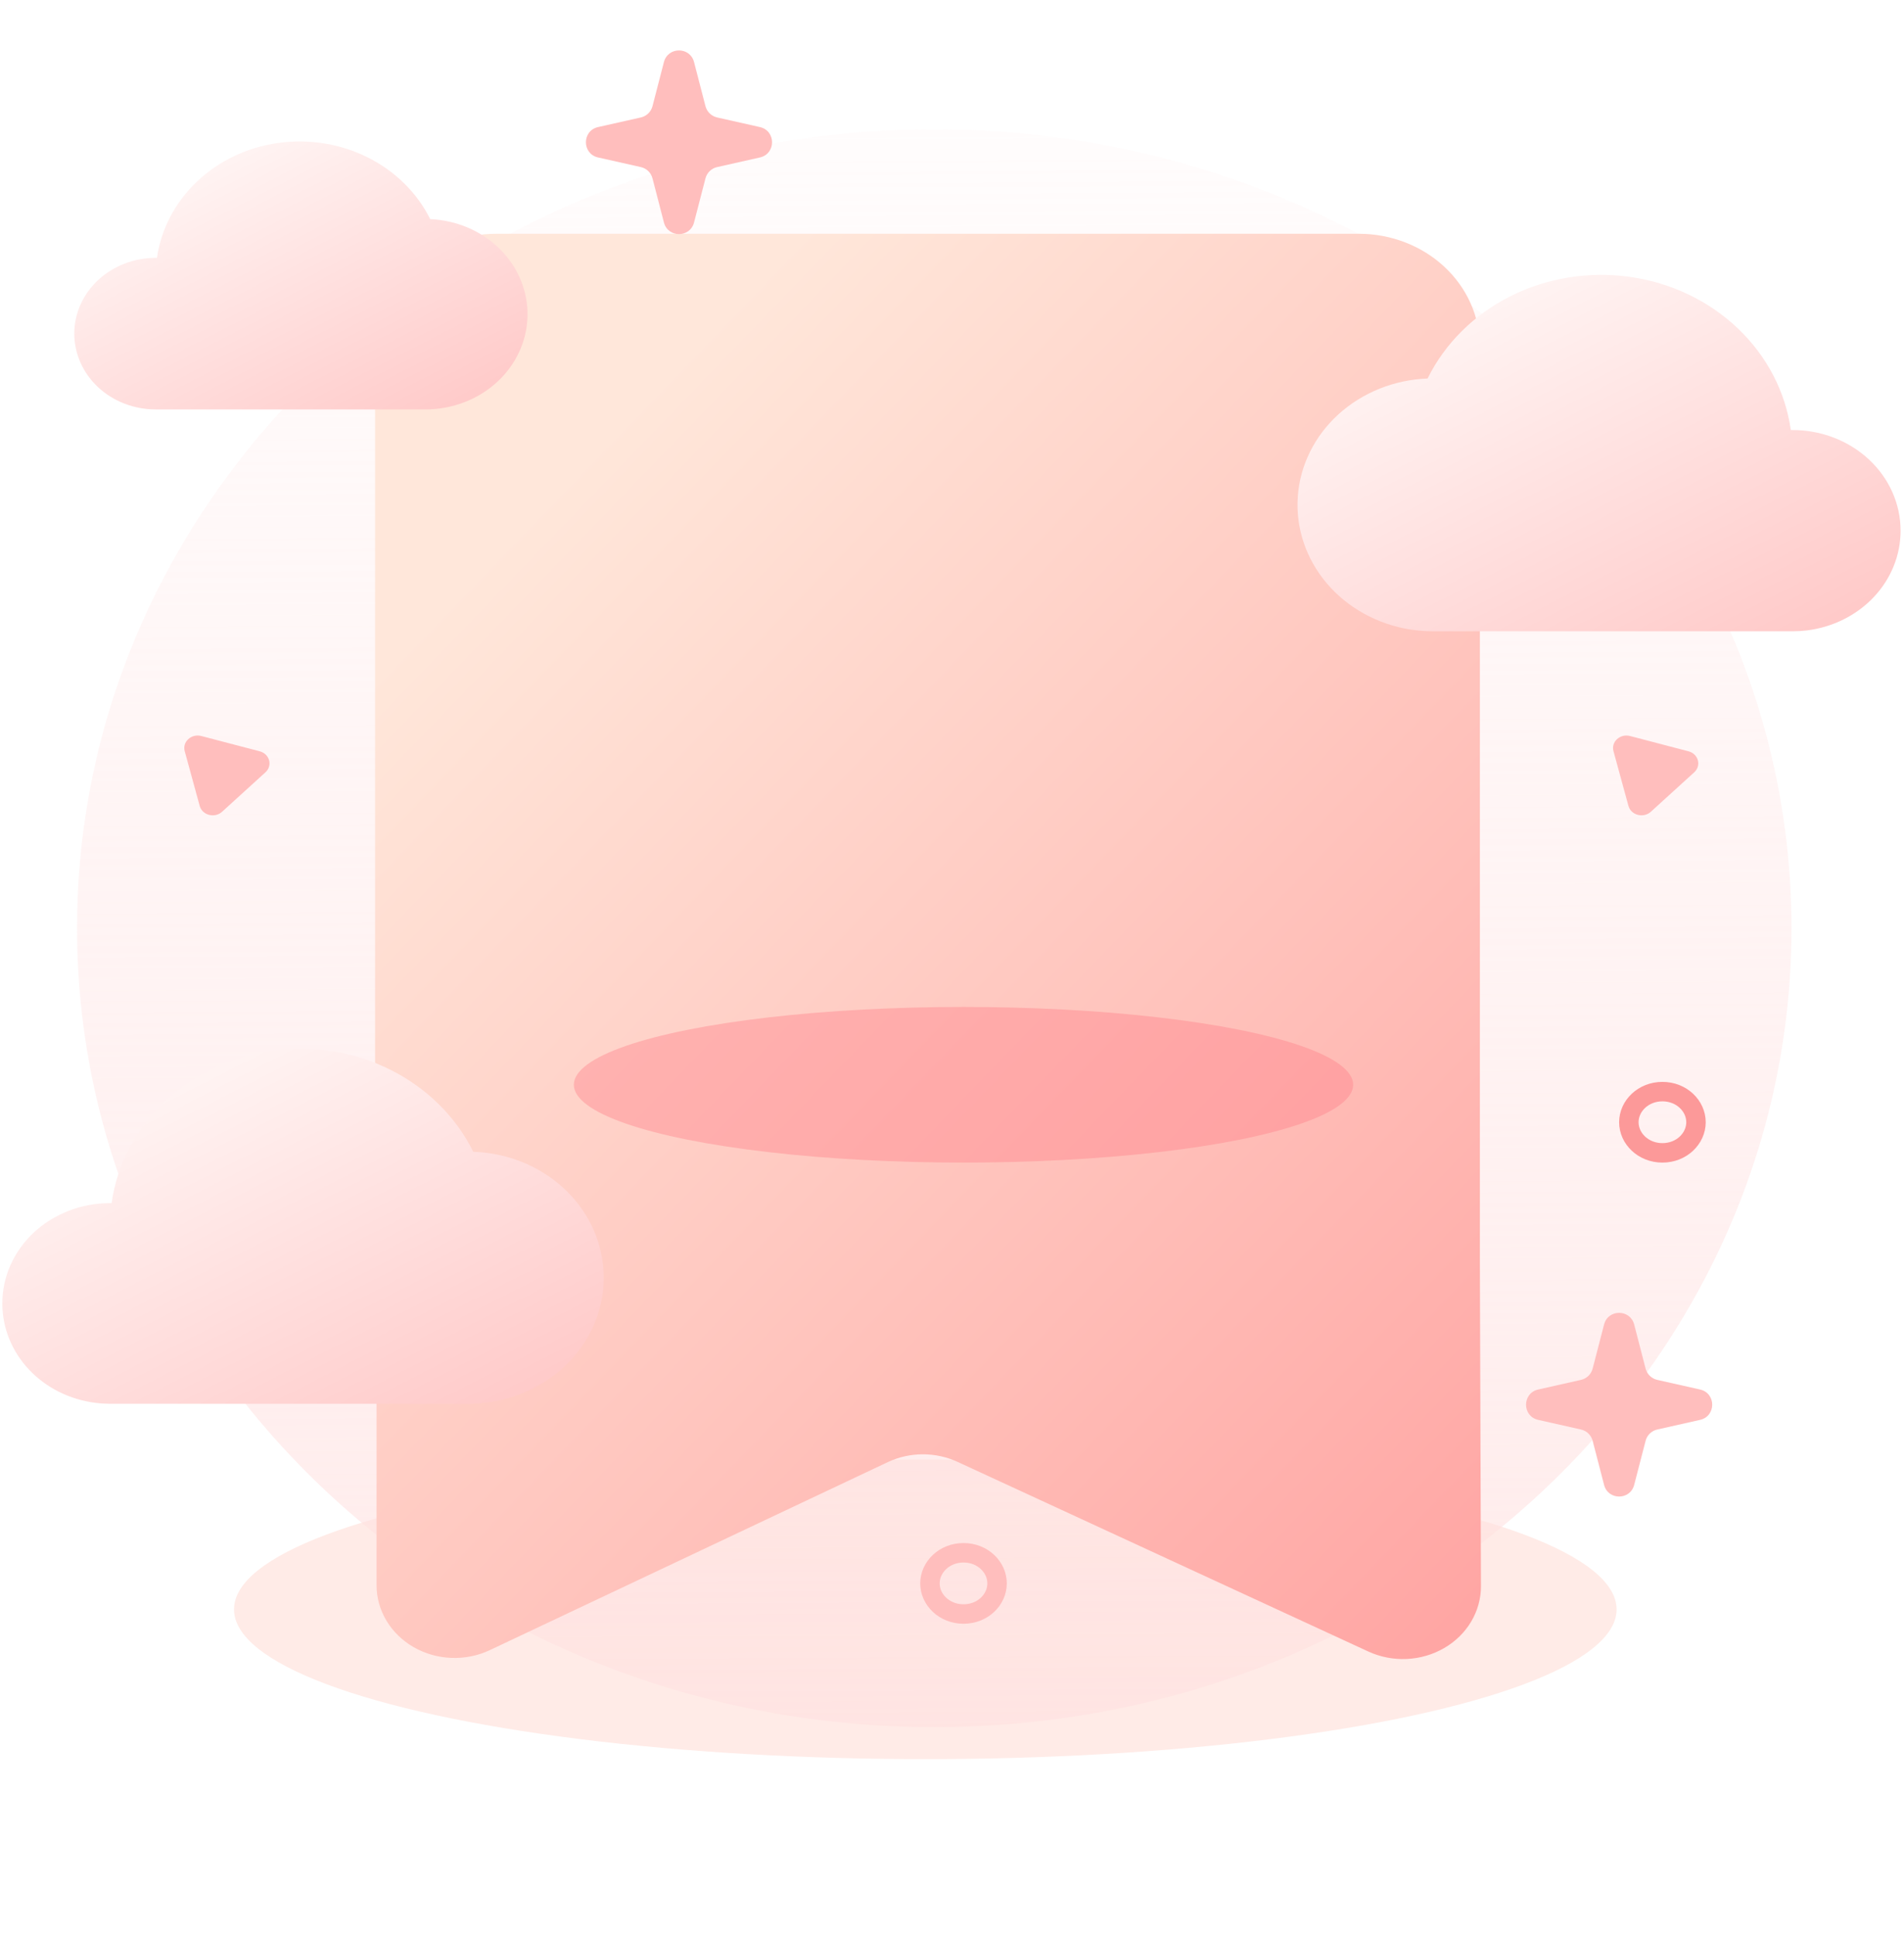<svg width="243" height="247" viewBox="0 0 243 247" fill="none" xmlns="http://www.w3.org/2000/svg">
<g id="No Favorite illustration">
<g id="Ellipse 60" filter="url(#filter0_f_92_2155)">
<ellipse cx="118.093" cy="205.317" rx="88.226" ry="19.105" fill="#FFEBE7"/>
</g>
<path id="Vector" d="M119.237 220.337C179.658 220.337 228.639 174.705 228.639 118.416C228.639 62.126 179.658 16.495 119.237 16.495C58.817 16.495 9.836 62.126 9.836 118.416C9.836 174.705 58.817 220.337 119.237 220.337Z" fill="url(#paint0_linear_92_2155)"/>
<path id="Vector_2" d="M173.485 29.823H63.324C59.225 29.823 55.294 31.34 52.396 34.04C49.497 36.741 47.869 40.403 47.869 44.222V161.169H48.058V202.236C48.058 203.822 48.494 205.381 49.325 206.765C50.155 208.149 51.353 209.312 52.803 210.142C54.253 210.972 55.907 211.442 57.608 211.508C59.308 211.573 60.999 211.231 62.517 210.515L113.33 186.518C114.715 185.871 116.242 185.534 117.791 185.534C119.339 185.534 120.867 185.871 122.251 186.518L174.627 210.691C176.147 211.392 177.833 211.721 179.527 211.645C181.221 211.569 182.866 211.092 184.306 210.258C185.747 209.424 186.935 208.261 187.758 206.879C188.58 205.498 189.011 203.944 189.009 202.364L188.871 161.169V44.182C188.86 40.381 187.236 36.739 184.354 34.049C181.472 31.359 177.565 29.84 173.485 29.823Z" fill="url(#paint1_linear_92_2155)"/>
<path id="Vector_3" d="M242.563 67.698C242.567 70.811 241.355 73.819 239.154 76.16C236.953 78.502 233.913 80.018 230.601 80.426C229.996 80.498 229.386 80.534 228.776 80.536H182.939C181.944 80.534 180.952 80.458 179.97 80.308C175.757 79.631 171.962 77.526 169.314 74.397C166.667 71.269 165.356 67.34 165.632 63.365C165.908 59.39 167.753 55.651 170.811 52.867C173.869 50.083 177.925 48.452 182.197 48.286C184.411 43.807 188.128 40.121 192.788 37.782C197.448 35.444 202.798 34.581 208.03 35.323C213.263 36.065 218.095 38.372 221.796 41.897C225.498 45.421 227.87 49.971 228.553 54.861H228.761C230.572 54.858 232.367 55.188 234.041 55.832C235.715 56.476 237.237 57.421 238.519 58.613C239.801 59.806 240.818 61.222 241.512 62.781C242.206 64.34 242.563 66.011 242.563 67.698Z" fill="url(#paint2_linear_92_2155)"/>
<path id="Vector_4" d="M9.479 42.555C9.479 45.122 10.573 47.584 12.521 49.398C14.47 51.214 17.112 52.233 19.867 52.233H54.358C57.757 52.217 61.014 50.964 63.435 48.743C65.857 46.522 67.253 43.508 67.324 40.343C67.396 37.178 66.138 34.111 63.819 31.797C61.499 29.483 58.302 28.104 54.907 27.954C53.233 24.595 50.434 21.832 46.931 20.08C43.428 18.328 39.41 17.683 35.479 18.24C31.549 18.797 27.918 20.526 25.132 23.169C22.347 25.812 20.557 29.226 20.031 32.897H19.875C17.122 32.895 14.481 33.911 12.532 35.722C10.583 37.533 9.484 39.99 9.479 42.555Z" fill="url(#paint3_linear_92_2155)"/>
<g id="Ellipse 61" filter="url(#filter1_f_92_2155)">
<ellipse cx="122.969" cy="138.389" rx="49.731" ry="9.928" fill="#FF7C86" fill-opacity="0.39"/>
</g>
<path id="Vector_5" d="M0.299 166.299C0.297 169.399 1.505 172.393 3.698 174.725C5.89 177.056 8.918 178.565 12.216 178.971C12.816 179.049 13.421 179.088 14.027 179.089H59.664C60.658 179.087 61.651 179.011 62.632 178.86C66.851 178.206 70.659 176.115 73.317 172.993C75.975 169.87 77.293 165.94 77.015 161.963C76.738 157.987 74.885 154.248 71.816 151.472C68.747 148.697 64.68 147.082 60.406 146.942C58.198 142.485 54.496 138.817 49.856 136.491C45.216 134.165 39.891 133.306 34.682 134.045C29.473 134.784 24.663 137.08 20.976 140.587C17.289 144.094 14.926 148.622 14.242 153.489H14.027C12.222 153.489 10.435 153.821 8.768 154.465C7.101 155.109 5.587 156.052 4.312 157.242C3.037 158.432 2.026 159.844 1.337 161.399C0.649 162.953 0.296 164.618 0.299 166.299Z" fill="url(#paint4_linear_92_2155)"/>
<path id="Polygon 2" d="M205.92 95.825C205.595 94.635 206.772 93.565 208.041 93.897L215.491 95.847C216.762 96.18 217.171 97.669 216.228 98.526L210.689 103.562C209.746 104.42 208.158 104.003 207.832 102.811L205.92 95.825Z" fill="#FFBEBD"/>
<path id="Polygon 3" d="M23.573 95.825C23.247 94.635 24.424 93.565 25.693 93.897L33.144 95.847C34.414 96.18 34.823 97.669 33.88 98.526L28.342 103.562C27.398 104.42 25.811 104.003 25.485 102.811L23.573 95.825Z" fill="#FFBEBD"/>
<path id="Star 2" d="M84.733 7.921C85.247 5.937 88.065 5.937 88.579 7.921L90.036 13.544C90.223 14.265 90.797 14.82 91.523 14.984L96.984 16.212C99.052 16.677 99.052 19.623 96.984 20.088L91.523 21.316C90.797 21.479 90.223 22.035 90.036 22.756L88.579 28.379C88.065 30.363 85.247 30.363 84.733 28.379L83.276 22.756C83.09 22.035 82.516 21.479 81.789 21.316L76.328 20.088C74.261 19.623 74.261 16.677 76.328 16.212L81.789 14.984C82.516 14.82 83.09 14.265 83.276 13.544L84.733 7.921Z" fill="#FFBEBD"/>
<path id="Ellipse 54" d="M127.253 202.002C127.253 204.078 125.419 205.908 122.969 205.908C120.519 205.908 118.685 204.078 118.685 202.002C118.685 199.926 120.519 198.095 122.969 198.095C125.419 198.095 127.253 199.926 127.253 202.002Z" stroke="#FFBEBD" stroke-width="2.483"/>
<path id="Star 1" d="M204.72 168.975C205.234 166.991 208.051 166.991 208.565 168.975L210.022 174.599C210.209 175.319 210.783 175.875 211.509 176.038L216.971 177.267C219.038 177.732 219.038 180.677 216.971 181.142L211.509 182.371C210.783 182.534 210.209 183.09 210.022 183.81L208.565 189.434C208.051 191.418 205.234 191.418 204.72 189.434L203.263 183.81C203.076 183.09 202.502 182.534 201.776 182.371L196.314 181.142C194.247 180.677 194.247 177.732 196.314 177.267L201.776 176.038C202.502 175.875 203.076 175.319 203.263 174.599L204.72 168.975Z" fill="#FFBEBD"/>
<path id="Ellipse 59" d="M216.453 143.169C216.453 145.245 214.619 147.076 212.168 147.076C209.718 147.076 207.884 145.245 207.884 143.169C207.884 141.093 209.718 139.263 212.168 139.263C214.619 139.263 216.453 141.093 216.453 143.169Z" stroke="#FC9999" stroke-width="2.483"/>
</g>
<defs>
<filter id="filter0_f_92_2155" x="8.094" y="164.44" width="219.999" height="81.755" filterUnits="userSpaceOnUse" color-interpolation-filters="sRGB">
<feFlood flood-opacity="0" result="BackgroundImageFix"/>
<feBlend mode="normal" in="SourceGraphic" in2="BackgroundImageFix" result="shape"/>
<feGaussianBlur stdDeviation="10.886" result="effect1_foregroundBlur_92_2155"/>
</filter>
<filter id="filter1_f_92_2155" x="52.548" y="107.77" width="140.844" height="61.237" filterUnits="userSpaceOnUse" color-interpolation-filters="sRGB">
<feFlood flood-opacity="0" result="BackgroundImageFix"/>
<feBlend mode="normal" in="SourceGraphic" in2="BackgroundImageFix" result="shape"/>
<feGaussianBlur stdDeviation="10.345" result="effect1_foregroundBlur_92_2155"/>
</filter>
<linearGradient id="paint0_linear_92_2155" x1="118.394" y1="-16.693" x2="120.339" y2="341.239" gradientUnits="userSpaceOnUse">
<stop stop-color="#FFE1E1" stop-opacity="0"/>
<stop offset="1" stop-color="#FFE1E0"/>
</linearGradient>
<linearGradient id="paint1_linear_92_2155" x1="223.347" y1="221.02" x2="64.907" y2="68.212" gradientUnits="userSpaceOnUse">
<stop stop-color="#FF9999"/>
<stop offset="1" stop-color="#FFE7DA"/>
</linearGradient>
<linearGradient id="paint2_linear_92_2155" x1="227.957" y1="100.148" x2="193.683" y2="33.016" gradientUnits="userSpaceOnUse">
<stop stop-color="#FFBEBD"/>
<stop offset="1" stop-color="#FFF6F5"/>
</linearGradient>
<linearGradient id="paint3_linear_92_2155" x1="56.349" y1="66.978" x2="30.575" y2="16.512" gradientUnits="userSpaceOnUse">
<stop stop-color="#FFBEBD"/>
<stop offset="1" stop-color="#FFF6F5"/>
</linearGradient>
<linearGradient id="paint4_linear_92_2155" x1="62.486" y1="198.626" x2="28.36" y2="131.72" gradientUnits="userSpaceOnUse">
<stop stop-color="#FFBEBD"/>
<stop offset="1" stop-color="#FFF6F5"/>
</linearGradient>
</defs>
</svg>

